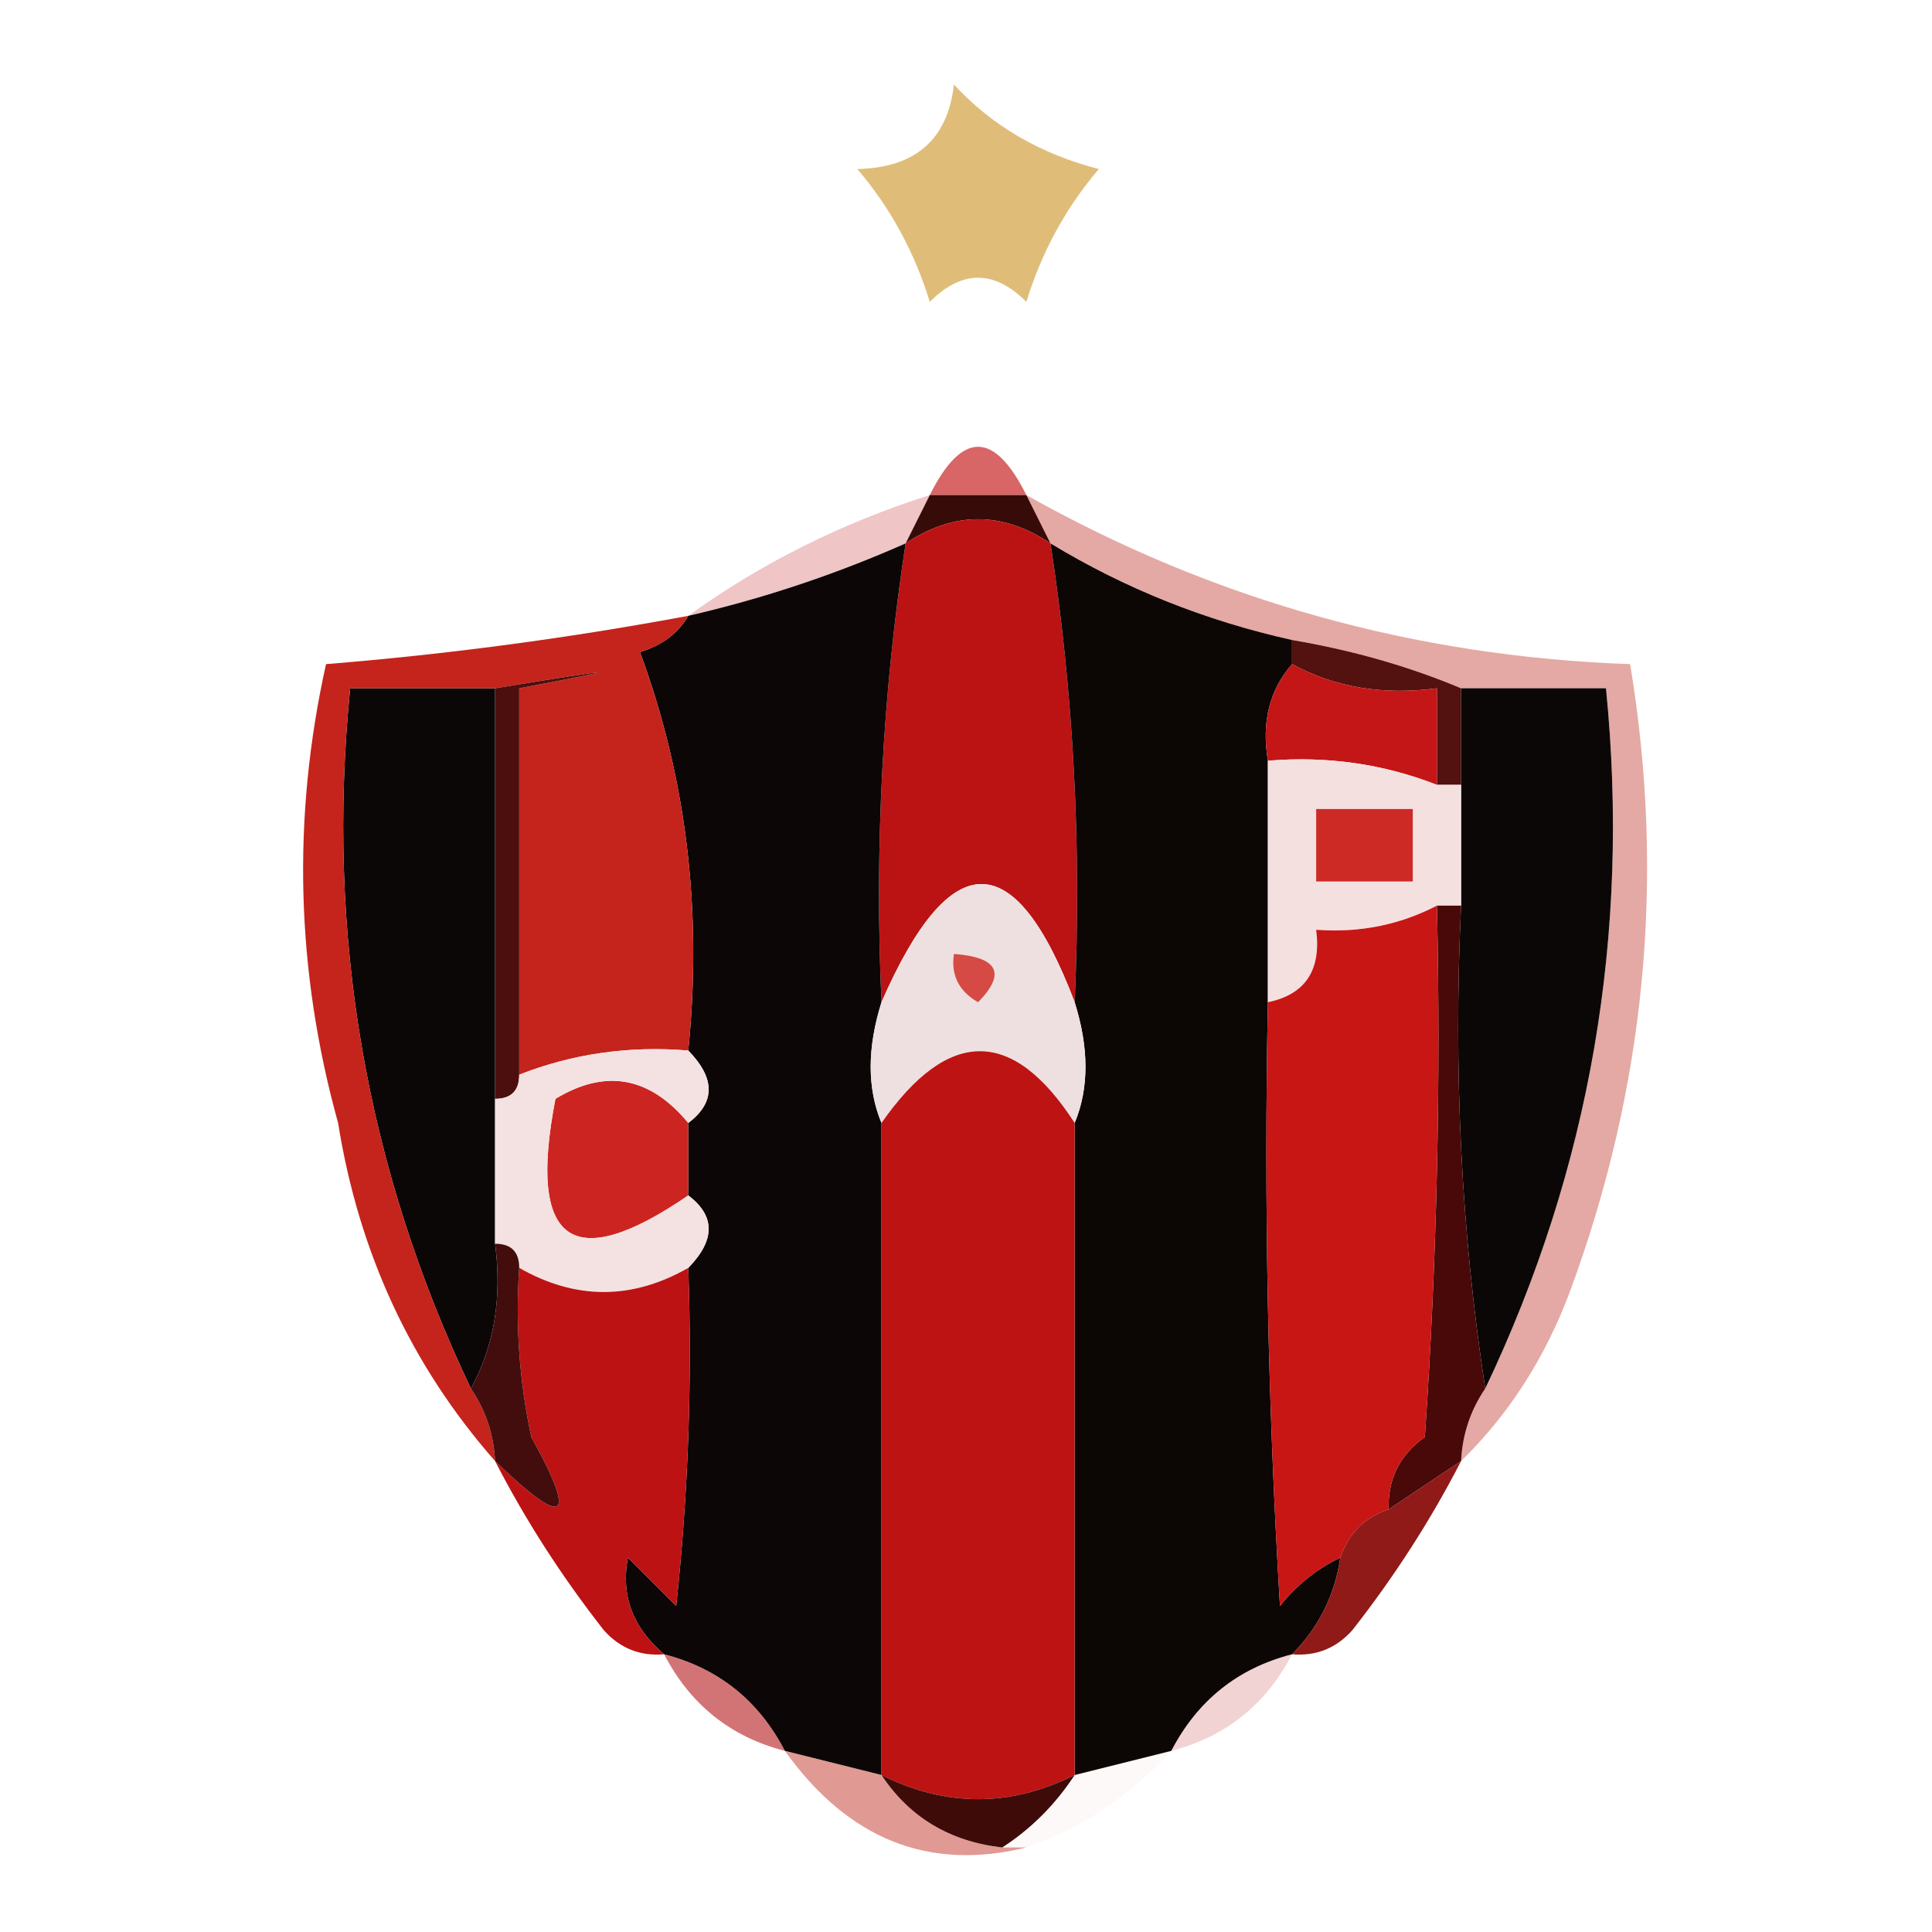 <?xml version="1.0" encoding="UTF-8"?>
<!DOCTYPE svg PUBLIC "-//W3C//DTD SVG 1.1//EN" "http://www.w3.org/Graphics/SVG/1.1/DTD/svg11.dtd">
<svg xmlns="http://www.w3.org/2000/svg" version="1.1" width="80px" height="80px" style="shape-rendering:geometricPrecision; text-rendering:geometricPrecision; image-rendering:optimizeQuality; fill-rule:evenodd; clip-rule:evenodd" xmlns:xlink="http://www.w3.org/1999/xlink">
<g><path style="opacity:0.759" fill="#d5a94f" d="M 39.5,3.5 C 41.073,5.206 43.073,6.373 45.5,7C 44.134,8.6 43.134,10.433 42.5,12.5C 41.167,11.167 39.833,11.167 38.5,12.5C 37.866,10.433 36.866,8.6 35.5,7C 37.91,6.943 39.243,5.776 39.5,3.5 Z"/></g>
<g><path style="opacity:0.639" fill="#c31011" d="M 42.5,20.5 C 41.167,20.5 39.833,20.5 38.5,20.5C 39.833,17.833 41.167,17.833 42.5,20.5 Z"/></g>
<g><path style="opacity:0.239" fill="#be0f11" d="M 38.5,20.5 C 38.167,21.167 37.833,21.833 37.5,22.5C 34.594,23.787 31.594,24.787 28.5,25.5C 31.515,23.326 34.849,21.659 38.5,20.5 Z"/></g>
<g><path style="opacity:1" fill="#370b08" d="M 38.5,20.5 C 39.833,20.5 41.167,20.5 42.5,20.5C 42.833,21.167 43.167,21.833 43.5,22.5C 41.5,21.167 39.5,21.167 37.5,22.5C 37.833,21.833 38.167,21.167 38.5,20.5 Z"/></g>
<g><path style="opacity:1" fill="#bb1313" d="M 43.5,22.5 C 44.458,28.744 44.791,35.077 44.5,41.5C 42.024,34.976 39.357,34.976 36.5,41.5C 36.209,35.077 36.542,28.744 37.5,22.5C 39.5,21.167 41.5,21.167 43.5,22.5 Z"/></g>
<g><path style="opacity:1" fill="#0c0606" d="M 37.5,22.5 C 36.542,28.744 36.209,35.077 36.5,41.5C 35.904,43.398 35.904,45.065 36.5,46.5C 36.5,55.5 36.5,64.5 36.5,73.5C 35.167,73.167 33.833,72.833 32.5,72.5C 31.415,70.413 29.749,69.08 27.5,68.5C 26.2,67.399 25.7,66.066 26,64.5C 26.667,65.167 27.333,65.833 28,66.5C 28.499,61.845 28.666,57.178 28.5,52.5C 29.625,51.348 29.625,50.348 28.5,49.5C 28.5,48.5 28.5,47.5 28.5,46.5C 29.625,45.652 29.625,44.652 28.5,43.5C 29.087,37.697 28.42,32.197 26.5,27C 27.416,26.722 28.082,26.222 28.5,25.5C 31.594,24.787 34.594,23.787 37.5,22.5 Z"/></g>
<g><path style="opacity:1" fill="#0c0605" d="M 43.5,22.5 C 46.578,24.369 49.911,25.702 53.5,26.5C 53.5,26.833 53.5,27.167 53.5,27.5C 52.566,28.568 52.232,29.901 52.5,31.5C 52.5,34.833 52.5,38.167 52.5,41.5C 52.334,49.84 52.5,58.173 53,66.5C 53.708,65.62 54.542,64.953 55.5,64.5C 55.267,66.062 54.6,67.395 53.5,68.5C 51.251,69.08 49.585,70.413 48.5,72.5C 47.167,72.833 45.833,73.167 44.5,73.5C 44.5,64.5 44.5,55.5 44.5,46.5C 45.096,45.065 45.096,43.398 44.5,41.5C 44.791,35.077 44.458,28.744 43.5,22.5 Z"/></g>
<g><path style="opacity:0.976" fill="#4f0c0b" d="M 53.5,26.5 C 56.01,26.927 58.343,27.593 60.5,28.5C 60.5,29.833 60.5,31.167 60.5,32.5C 60.167,32.5 59.833,32.5 59.5,32.5C 59.5,31.167 59.5,29.833 59.5,28.5C 57.265,28.795 55.265,28.461 53.5,27.5C 53.5,27.167 53.5,26.833 53.5,26.5 Z"/></g>
<g><path style="opacity:0.413" fill="#bd2e22" d="M 42.5,20.5 C 50.241,24.853 58.575,27.186 67.5,27.5C 68.969,36.361 68.136,45.028 65,53.5C 63.974,56.239 62.474,58.572 60.5,60.5C 60.557,59.391 60.89,58.391 61.5,57.5C 65.849,48.362 67.516,38.695 66.5,28.5C 64.5,28.5 62.5,28.5 60.5,28.5C 58.343,27.593 56.01,26.927 53.5,26.5C 49.911,25.702 46.578,24.369 43.5,22.5C 43.167,21.833 42.833,21.167 42.5,20.5 Z"/></g>
<g><path style="opacity:1" fill="#0c0707" d="M 20.5,28.5 C 20.5,34.167 20.5,39.833 20.5,45.5C 20.5,47.5 20.5,49.5 20.5,51.5C 20.795,53.735 20.461,55.735 19.5,57.5C 15.151,48.362 13.484,38.695 14.5,28.5C 16.5,28.5 18.5,28.5 20.5,28.5 Z"/></g>
<g><path style="opacity:1" fill="#c4241c" d="M 28.5,25.5 C 28.082,26.222 27.416,26.722 26.5,27C 28.42,32.197 29.087,37.697 28.5,43.5C 26.05,43.298 23.717,43.631 21.5,44.5C 21.5,39.167 21.5,33.833 21.5,28.5C 26.139,27.629 25.806,27.629 20.5,28.5C 18.5,28.5 16.5,28.5 14.5,28.5C 13.484,38.695 15.151,48.362 19.5,57.5C 20.11,58.391 20.443,59.391 20.5,60.5C 17.026,56.547 14.86,51.88 14,46.5C 12.252,40.196 12.086,33.862 13.5,27.5C 18.537,27.093 23.537,26.426 28.5,25.5 Z"/></g>
<g><path style="opacity:1" fill="#c41616" d="M 53.5,27.5 C 55.265,28.461 57.265,28.795 59.5,28.5C 59.5,29.833 59.5,31.167 59.5,32.5C 57.283,31.631 54.95,31.298 52.5,31.5C 52.232,29.901 52.566,28.568 53.5,27.5 Z"/></g>
<g><path style="opacity:1" fill="#0c0707" d="M 60.5,28.5 C 62.5,28.5 64.5,28.5 66.5,28.5C 67.516,38.695 65.849,48.362 61.5,57.5C 60.509,51.021 60.176,44.354 60.5,37.5C 60.5,35.833 60.5,34.167 60.5,32.5C 60.5,31.167 60.5,29.833 60.5,28.5 Z"/></g>
<g><path style="opacity:1" fill="#4d0f0e" d="M 21.5,44.5 C 21.5,45.167 21.167,45.5 20.5,45.5C 20.5,39.833 20.5,34.167 20.5,28.5C 25.806,27.629 26.139,27.629 21.5,28.5C 21.5,33.833 21.5,39.167 21.5,44.5 Z"/></g>
<g><path style="opacity:1" fill="#f5e0e0" d="M 52.5,31.5 C 54.95,31.298 57.283,31.631 59.5,32.5C 59.833,32.5 60.167,32.5 60.5,32.5C 60.5,34.167 60.5,35.833 60.5,37.5C 60.167,37.5 59.833,37.5 59.5,37.5C 57.958,38.301 56.291,38.634 54.5,38.5C 54.715,40.179 54.048,41.179 52.5,41.5C 52.5,38.167 52.5,34.833 52.5,31.5 Z"/></g>
<g><path style="opacity:1" fill="#cd2a26" d="M 54.5,33.5 C 55.833,33.5 57.167,33.5 58.5,33.5C 58.5,34.5 58.5,35.5 58.5,36.5C 57.167,36.5 55.833,36.5 54.5,36.5C 54.5,35.5 54.5,34.5 54.5,33.5 Z"/></g>
<g><path style="opacity:1" fill="#490909" d="M 59.5,37.5 C 59.833,37.5 60.167,37.5 60.5,37.5C 60.176,44.354 60.509,51.021 61.5,57.5C 60.89,58.391 60.557,59.391 60.5,60.5C 59.5,61.167 58.5,61.833 57.5,62.5C 57.461,61.244 57.961,60.244 59,59.5C 59.5,52.174 59.666,44.841 59.5,37.5 Z"/></g>
<g><path style="opacity:1" fill="#c81615" d="M 59.5,37.5 C 59.666,44.841 59.5,52.174 59,59.5C 57.961,60.244 57.461,61.244 57.5,62.5C 56.5,62.833 55.833,63.5 55.5,64.5C 54.542,64.953 53.708,65.62 53,66.5C 52.5,58.173 52.334,49.84 52.5,41.5C 54.048,41.179 54.715,40.179 54.5,38.5C 56.291,38.634 57.958,38.301 59.5,37.5 Z"/></g>
<g><path style="opacity:1" fill="#eee0e0" d="M 44.5,41.5 C 45.096,43.398 45.096,45.065 44.5,46.5C 41.937,42.538 39.27,42.538 36.5,46.5C 35.904,45.065 35.904,43.398 36.5,41.5C 39.357,34.976 42.024,34.976 44.5,41.5 Z"/></g>
<g><path style="opacity:1" fill="#d54a44" d="M 39.5,39.5 C 41.337,39.639 41.67,40.306 40.5,41.5C 39.703,41.043 39.369,40.376 39.5,39.5 Z"/></g>
<g><path style="opacity:1" fill="#be1313" d="M 44.5,46.5 C 44.5,55.5 44.5,64.5 44.5,73.5C 41.833,74.833 39.167,74.833 36.5,73.5C 36.5,64.5 36.5,55.5 36.5,46.5C 39.27,42.538 41.937,42.538 44.5,46.5 Z"/></g>
<g><path style="opacity:1" fill="#cc2521" d="M 28.5,46.5 C 28.5,47.5 28.5,48.5 28.5,49.5C 23.674,52.807 21.84,51.473 23,45.5C 25.076,44.243 26.91,44.576 28.5,46.5 Z"/></g>
<g><path style="opacity:1" fill="#f4e1e1" d="M 28.5,43.5 C 29.625,44.652 29.625,45.652 28.5,46.5C 26.91,44.576 25.076,44.243 23,45.5C 21.84,51.473 23.674,52.807 28.5,49.5C 29.625,50.348 29.625,51.348 28.5,52.5C 26.167,53.833 23.833,53.833 21.5,52.5C 21.5,51.833 21.167,51.5 20.5,51.5C 20.5,49.5 20.5,47.5 20.5,45.5C 21.167,45.5 21.5,45.167 21.5,44.5C 23.717,43.631 26.05,43.298 28.5,43.5 Z"/></g>
<g><path style="opacity:1" fill="#bd1213" d="M 21.5,52.5 C 23.833,53.833 26.167,53.833 28.5,52.5C 28.666,57.178 28.499,61.845 28,66.5C 27.333,65.833 26.667,65.167 26,64.5C 25.7,66.066 26.2,67.399 27.5,68.5C 26.504,68.586 25.671,68.252 25,67.5C 23.25,65.266 21.75,62.932 20.5,60.5C 23.42,63.315 23.92,62.981 22,59.5C 21.503,57.19 21.337,54.857 21.5,52.5 Z"/></g>
<g><path style="opacity:1" fill="#430d0d" d="M 20.5,51.5 C 21.167,51.5 21.5,51.833 21.5,52.5C 21.337,54.857 21.503,57.19 22,59.5C 23.92,62.981 23.42,63.315 20.5,60.5C 20.443,59.391 20.11,58.391 19.5,57.5C 20.461,55.735 20.795,53.735 20.5,51.5 Z"/></g>
<g><path style="opacity:0.965" fill="#8d1311" d="M 60.5,60.5 C 59.25,62.932 57.75,65.266 56,67.5C 55.329,68.252 54.496,68.586 53.5,68.5C 54.6,67.395 55.267,66.062 55.5,64.5C 55.833,63.5 56.5,62.833 57.5,62.5C 58.5,61.833 59.5,61.167 60.5,60.5 Z"/></g>
<g><path style="opacity:0.18" fill="#b80f10" d="M 53.5,68.5 C 52.415,70.587 50.749,71.92 48.5,72.5C 49.585,70.413 51.251,69.08 53.5,68.5 Z"/></g>
<g><path style="opacity:0.576" fill="#b20f11" d="M 27.5,68.5 C 29.749,69.08 31.415,70.413 32.5,72.5C 30.251,71.92 28.585,70.587 27.5,68.5 Z"/></g>
<g><path style="opacity:0.514" fill="#c53a2e" d="M 32.5,72.5 C 33.833,72.833 35.167,73.167 36.5,73.5C 37.659,75.25 39.326,76.25 41.5,76.5C 41.833,76.5 42.167,76.5 42.5,76.5C 38.453,77.493 35.12,76.16 32.5,72.5 Z"/></g>
<g><path style="opacity:1" fill="#3f0b08" d="M 36.5,73.5 C 39.167,74.833 41.833,74.833 44.5,73.5C 43.694,74.728 42.694,75.728 41.5,76.5C 39.326,76.25 37.659,75.25 36.5,73.5 Z"/></g>
<g><path style="opacity:0.024" fill="#bd0f11" d="M 48.5,72.5 C 46.852,74.326 44.852,75.66 42.5,76.5C 42.167,76.5 41.833,76.5 41.5,76.5C 42.694,75.728 43.694,74.728 44.5,73.5C 45.833,73.167 47.167,72.833 48.5,72.5 Z"/></g>
</svg>
